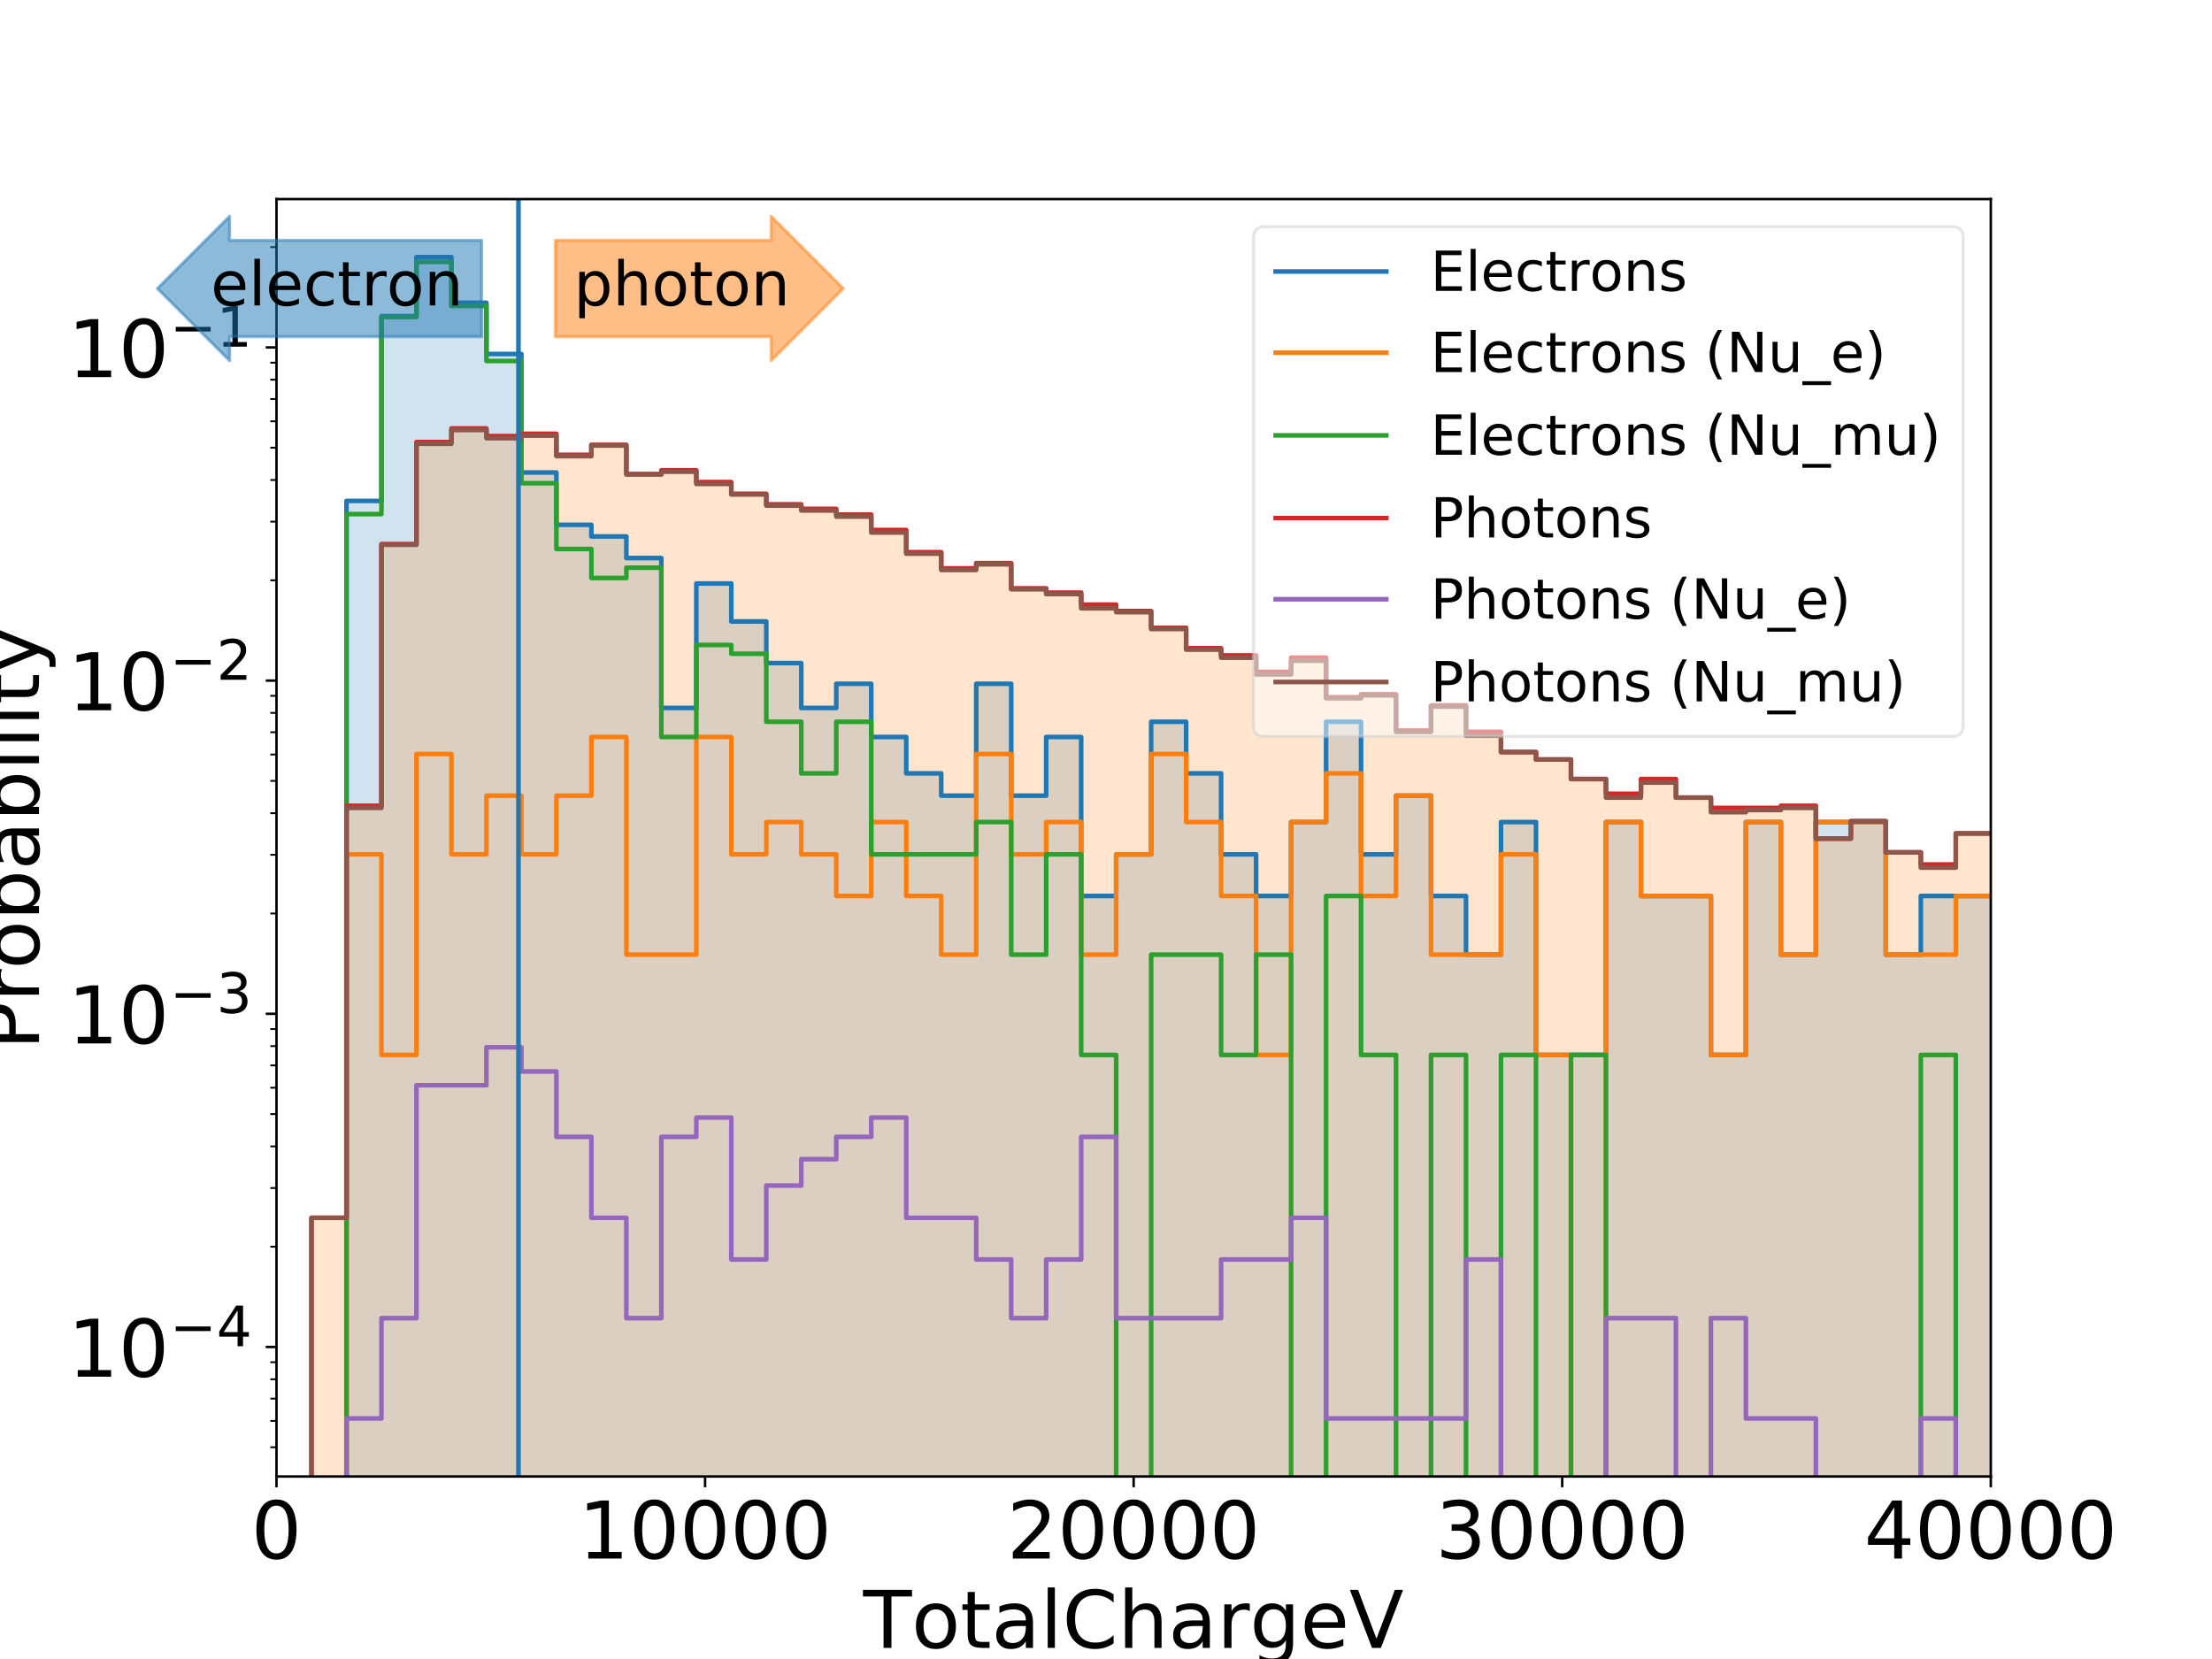 <?xml version="1.0" encoding="utf-8" standalone="no"?>
<!DOCTYPE svg PUBLIC "-//W3C//DTD SVG 1.1//EN"
  "http://www.w3.org/Graphics/SVG/1.1/DTD/svg11.dtd">
<!-- Created with matplotlib (https://matplotlib.org/) -->
<svg height="540pt" version="1.1" viewBox="0 0 720 540" width="720pt" xmlns="http://www.w3.org/2000/svg" xmlns:xlink="http://www.w3.org/1999/xlink">
 <defs>
  <style type="text/css">
*{stroke-linecap:butt;stroke-linejoin:round;}
  </style>
 </defs>
 <g id="figure_1">
  <g id="patch_1">
   <path d="M 0 540 
L 720 540 
L 720 0 
L 0 0 
z
" style="fill:#ffffff;"/>
  </g>
  <g id="axes_1">
   <g id="patch_2">
    <path d="M 90 480.6 
L 648 480.6 
L 648 64.8 
L 90 64.8 
z
" style="fill:#ffffff;"/>
   </g>
   <g id="patch_3">
    <path clip-path="url(#pea876c2867)" d="M 90 108456.218 
L 90 108456.218 
L 101.388 108456.218 
L 101.388 108456.218 
L 112.776 108456.218 
L 112.776 163.053 
L 124.163 163.053 
L 124.163 102.892 
L 135.551 102.892 
L 135.551 83.7 
L 146.939 83.7 
L 146.939 98.533 
L 158.327 98.533 
L 158.327 115.221 
L 169.714 115.221 
L 169.714 153.788 
L 181.102 153.788 
L 181.102 170.829 
L 192.49 170.829 
L 192.49 174.599 
L 203.878 174.599 
L 203.878 181.642 
L 215.265 181.642 
L 215.265 230.441 
L 226.653 230.441 
L 226.653 189.926 
L 238.041 189.926 
L 238.041 202.283 
L 249.429 202.283 
L 249.429 215.833 
L 260.816 215.833 
L 260.816 230.441 
L 272.204 230.441 
L 272.204 222.573 
L 283.592 222.573 
L 283.592 239.893 
L 294.98 239.893 
L 294.98 251.73 
L 306.367 251.73 
L 306.367 258.99 
L 317.755 258.99 
L 317.755 222.573 
L 329.143 222.573 
L 329.143 258.99 
L 340.531 258.99 
L 340.531 239.893 
L 351.918 239.893 
L 351.918 291.638 
L 363.306 291.638 
L 363.306 278.088 
L 374.694 278.088 
L 374.694 234.93 
L 386.082 234.93 
L 386.082 251.73 
L 397.469 251.73 
L 397.469 278.088 
L 408.857 278.088 
L 408.857 291.638 
L 420.245 291.638 
L 420.245 267.578 
L 431.633 267.578 
L 431.633 234.93 
L 443.02 234.93 
L 443.02 278.088 
L 454.408 278.088 
L 454.408 258.99 
L 465.796 258.99 
L 465.796 291.638 
L 477.184 291.638 
L 477.184 310.735 
L 488.571 310.735 
L 488.571 267.578 
L 499.959 267.578 
L 499.959 343.382 
L 511.347 343.382 
L 511.347 343.382 
L 522.735 343.382 
L 522.735 267.578 
L 534.122 267.578 
L 534.122 291.638 
L 545.51 291.638 
L 545.51 291.638 
L 556.898 291.638 
L 556.898 343.382 
L 568.286 343.382 
L 568.286 267.578 
L 579.673 267.578 
L 579.673 310.735 
L 591.061 310.735 
L 591.061 267.578 
L 602.449 267.578 
L 602.449 267.578 
L 613.837 267.578 
L 613.837 310.735 
L 625.224 310.735 
L 625.224 291.638 
L 636.612 291.638 
L 636.612 291.638 
L 648 291.638 
L 648 108456.218 
z
" style="fill:#1f77b4;opacity:0.2;"/>
   </g>
   <g id="patch_4">
    <path clip-path="url(#pea876c2867)" d="M 90 108456.218 
L 90 108456.218 
L 101.388 108456.218 
L 101.388 396.406 
L 112.776 396.406 
L 112.776 262.274 
L 124.163 262.274 
L 124.163 177.092 
L 135.551 177.092 
L 135.551 143.889 
L 146.939 143.889 
L 146.939 139.46 
L 158.327 139.46 
L 158.327 141.94 
L 169.714 141.94 
L 169.714 141.203 
L 181.102 141.203 
L 181.102 148.048 
L 192.49 148.048 
L 192.49 144.782 
L 203.878 144.782 
L 203.878 154.303 
L 215.265 154.303 
L 215.265 153.077 
L 226.653 153.077 
L 226.653 156.926 
L 238.041 156.926 
L 238.041 160.72 
L 249.429 160.72 
L 249.429 164.162 
L 260.816 164.162 
L 260.816 165.63 
L 272.204 165.63 
L 272.204 167.509 
L 283.592 167.509 
L 283.592 172.512 
L 294.98 172.512 
L 294.98 179.739 
L 306.367 179.739 
L 306.367 184.991 
L 317.755 184.991 
L 317.755 183.302 
L 329.143 183.302 
L 329.143 191.508 
L 340.531 191.508 
L 340.531 192.896 
L 351.918 192.896 
L 351.918 196.809 
L 363.306 196.809 
L 363.306 198.895 
L 374.694 198.895 
L 374.694 204.354 
L 386.082 204.354 
L 386.082 210.987 
L 397.469 210.987 
L 397.469 213.342 
L 408.857 213.342 
L 408.857 218.709 
L 420.245 218.709 
L 420.245 214.072 
L 431.633 214.072 
L 431.633 226.972 
L 443.02 226.972 
L 443.02 226.014 
L 454.408 226.014 
L 454.408 237.806 
L 465.796 237.806 
L 465.796 229.627 
L 477.184 229.627 
L 477.184 238.214 
L 488.571 238.214 
L 488.571 244.797 
L 499.959 244.797 
L 499.959 247.213 
L 511.347 247.213 
L 511.347 253.573 
L 522.735 253.573 
L 522.735 258.347 
L 534.122 258.347 
L 534.122 253.573 
L 545.51 253.573 
L 545.51 259.62 
L 556.898 259.62 
L 556.898 262.961 
L 568.286 262.961 
L 568.286 262.961 
L 579.673 262.961 
L 579.673 262.274 
L 591.061 262.274 
L 591.061 272.955 
L 602.449 272.955 
L 602.449 267.312 
L 613.837 267.312 
L 613.837 277.444 
L 625.224 277.444 
L 625.224 281.371 
L 636.612 281.371 
L 636.612 271.273 
L 648 271.273 
L 648 108456.218 
z
" style="fill:#ff7f0e;opacity:0.2;"/>
   </g>
   <g id="matplotlib.axis_1">
    <g id="xtick_1">
     <g id="line2d_1">
      <defs>
       <path d="M 0 0 
L 0 3.5 
" id="m81347dfcc1" style="stroke:#000000;stroke-width:0.8;"/>
      </defs>
      <g>
       <use style="stroke:#000000;stroke-width:0.8;" x="90" xlink:href="#m81347dfcc1" y="480.6"/>
      </g>
     </g>
     <g id="text_1">
      <!-- 0 -->
      <defs>
       <path d="M 31.781 66.406 
Q 24.172 66.406 20.328 58.906 
Q 16.5 51.422 16.5 36.375 
Q 16.5 21.391 20.328 13.891 
Q 24.172 6.391 31.781 6.391 
Q 39.453 6.391 43.281 13.891 
Q 47.125 21.391 47.125 36.375 
Q 47.125 51.422 43.281 58.906 
Q 39.453 66.406 31.781 66.406 
z
M 31.781 74.219 
Q 44.047 74.219 50.516 64.516 
Q 56.984 54.828 56.984 36.375 
Q 56.984 17.969 50.516 8.266 
Q 44.047 -1.422 31.781 -1.422 
Q 19.531 -1.422 13.062 8.266 
Q 6.594 17.969 6.594 36.375 
Q 6.594 54.828 13.062 64.516 
Q 19.531 74.219 31.781 74.219 
z
" id="DejaVuSans-48"/>
      </defs>
      <g transform="translate(81.754 507.295)scale(0.259 -0.259)">
       <use xlink:href="#DejaVuSans-48"/>
      </g>
     </g>
    </g>
    <g id="xtick_2">
     <g id="line2d_2">
      <g>
       <use style="stroke:#000000;stroke-width:0.8;" x="229.5" xlink:href="#m81347dfcc1" y="480.6"/>
      </g>
     </g>
     <g id="text_2">
      <!-- 10000 -->
      <defs>
       <path d="M 12.406 8.297 
L 28.516 8.297 
L 28.516 63.922 
L 10.984 60.406 
L 10.984 69.391 
L 28.422 72.906 
L 38.281 72.906 
L 38.281 8.297 
L 54.391 8.297 
L 54.391 0 
L 12.406 0 
z
" id="DejaVuSans-49"/>
      </defs>
      <g transform="translate(188.271 507.295)scale(0.259 -0.259)">
       <use xlink:href="#DejaVuSans-49"/>
       <use x="63.623" xlink:href="#DejaVuSans-48"/>
       <use x="127.246" xlink:href="#DejaVuSans-48"/>
       <use x="190.869" xlink:href="#DejaVuSans-48"/>
       <use x="254.492" xlink:href="#DejaVuSans-48"/>
      </g>
     </g>
    </g>
    <g id="xtick_3">
     <g id="line2d_3">
      <g>
       <use style="stroke:#000000;stroke-width:0.8;" x="369" xlink:href="#m81347dfcc1" y="480.6"/>
      </g>
     </g>
     <g id="text_3">
      <!-- 20000 -->
      <defs>
       <path d="M 19.188 8.297 
L 53.609 8.297 
L 53.609 0 
L 7.328 0 
L 7.328 8.297 
Q 12.938 14.109 22.625 23.891 
Q 32.328 33.688 34.812 36.531 
Q 39.547 41.844 41.422 45.531 
Q 43.312 49.219 43.312 52.781 
Q 43.312 58.594 39.234 62.25 
Q 35.156 65.922 28.609 65.922 
Q 23.969 65.922 18.812 64.312 
Q 13.672 62.703 7.812 59.422 
L 7.812 69.391 
Q 13.766 71.781 18.938 73 
Q 24.125 74.219 28.422 74.219 
Q 39.75 74.219 46.484 68.547 
Q 53.219 62.891 53.219 53.422 
Q 53.219 48.922 51.531 44.891 
Q 49.859 40.875 45.406 35.406 
Q 44.188 33.984 37.641 27.219 
Q 31.109 20.453 19.188 8.297 
z
" id="DejaVuSans-50"/>
      </defs>
      <g transform="translate(327.771 507.295)scale(0.259 -0.259)">
       <use xlink:href="#DejaVuSans-50"/>
       <use x="63.623" xlink:href="#DejaVuSans-48"/>
       <use x="127.246" xlink:href="#DejaVuSans-48"/>
       <use x="190.869" xlink:href="#DejaVuSans-48"/>
       <use x="254.492" xlink:href="#DejaVuSans-48"/>
      </g>
     </g>
    </g>
    <g id="xtick_4">
     <g id="line2d_4">
      <g>
       <use style="stroke:#000000;stroke-width:0.8;" x="508.5" xlink:href="#m81347dfcc1" y="480.6"/>
      </g>
     </g>
     <g id="text_4">
      <!-- 30000 -->
      <defs>
       <path d="M 40.578 39.312 
Q 47.656 37.797 51.625 33 
Q 55.609 28.219 55.609 21.188 
Q 55.609 10.406 48.188 4.484 
Q 40.766 -1.422 27.094 -1.422 
Q 22.516 -1.422 17.656 -0.516 
Q 12.797 0.391 7.625 2.203 
L 7.625 11.719 
Q 11.719 9.328 16.594 8.109 
Q 21.484 6.891 26.812 6.891 
Q 36.078 6.891 40.938 10.547 
Q 45.797 14.203 45.797 21.188 
Q 45.797 27.641 41.281 31.266 
Q 36.766 34.906 28.719 34.906 
L 20.219 34.906 
L 20.219 43.016 
L 29.109 43.016 
Q 36.375 43.016 40.234 45.922 
Q 44.094 48.828 44.094 54.297 
Q 44.094 59.906 40.109 62.906 
Q 36.141 65.922 28.719 65.922 
Q 24.656 65.922 20.016 65.031 
Q 15.375 64.156 9.812 62.312 
L 9.812 71.094 
Q 15.438 72.656 20.344 73.438 
Q 25.25 74.219 29.594 74.219 
Q 40.828 74.219 47.359 69.109 
Q 53.906 64.016 53.906 55.328 
Q 53.906 49.266 50.438 45.094 
Q 46.969 40.922 40.578 39.312 
z
" id="DejaVuSans-51"/>
      </defs>
      <g transform="translate(467.271 507.295)scale(0.259 -0.259)">
       <use xlink:href="#DejaVuSans-51"/>
       <use x="63.623" xlink:href="#DejaVuSans-48"/>
       <use x="127.246" xlink:href="#DejaVuSans-48"/>
       <use x="190.869" xlink:href="#DejaVuSans-48"/>
       <use x="254.492" xlink:href="#DejaVuSans-48"/>
      </g>
     </g>
    </g>
    <g id="xtick_5">
     <g id="line2d_5">
      <g>
       <use style="stroke:#000000;stroke-width:0.8;" x="648" xlink:href="#m81347dfcc1" y="480.6"/>
      </g>
     </g>
     <g id="text_5">
      <!-- 40000 -->
      <defs>
       <path d="M 37.797 64.312 
L 12.891 25.391 
L 37.797 25.391 
z
M 35.203 72.906 
L 47.609 72.906 
L 47.609 25.391 
L 58.016 25.391 
L 58.016 17.188 
L 47.609 17.188 
L 47.609 0 
L 37.797 0 
L 37.797 17.188 
L 4.891 17.188 
L 4.891 26.703 
z
" id="DejaVuSans-52"/>
      </defs>
      <g transform="translate(606.771 507.295)scale(0.259 -0.259)">
       <use xlink:href="#DejaVuSans-52"/>
       <use x="63.623" xlink:href="#DejaVuSans-48"/>
       <use x="127.246" xlink:href="#DejaVuSans-48"/>
       <use x="190.869" xlink:href="#DejaVuSans-48"/>
       <use x="254.492" xlink:href="#DejaVuSans-48"/>
      </g>
     </g>
    </g>
    <g id="text_6">
     <!-- TotalChargeV -->
     <defs>
      <path d="M -0.297 72.906 
L 61.375 72.906 
L 61.375 64.594 
L 35.5 64.594 
L 35.5 0 
L 25.594 0 
L 25.594 64.594 
L -0.297 64.594 
z
" id="DejaVuSans-84"/>
      <path d="M 30.609 48.391 
Q 23.391 48.391 19.188 42.75 
Q 14.984 37.109 14.984 27.297 
Q 14.984 17.484 19.156 11.844 
Q 23.344 6.203 30.609 6.203 
Q 37.797 6.203 41.984 11.859 
Q 46.188 17.531 46.188 27.297 
Q 46.188 37.016 41.984 42.703 
Q 37.797 48.391 30.609 48.391 
z
M 30.609 56 
Q 42.328 56 49.016 48.375 
Q 55.719 40.766 55.719 27.297 
Q 55.719 13.875 49.016 6.219 
Q 42.328 -1.422 30.609 -1.422 
Q 18.844 -1.422 12.172 6.219 
Q 5.516 13.875 5.516 27.297 
Q 5.516 40.766 12.172 48.375 
Q 18.844 56 30.609 56 
z
" id="DejaVuSans-111"/>
      <path d="M 18.312 70.219 
L 18.312 54.688 
L 36.812 54.688 
L 36.812 47.703 
L 18.312 47.703 
L 18.312 18.016 
Q 18.312 11.328 20.141 9.422 
Q 21.969 7.516 27.594 7.516 
L 36.812 7.516 
L 36.812 0 
L 27.594 0 
Q 17.188 0 13.234 3.875 
Q 9.281 7.766 9.281 18.016 
L 9.281 47.703 
L 2.688 47.703 
L 2.688 54.688 
L 9.281 54.688 
L 9.281 70.219 
z
" id="DejaVuSans-116"/>
      <path d="M 34.281 27.484 
Q 23.391 27.484 19.188 25 
Q 14.984 22.516 14.984 16.5 
Q 14.984 11.719 18.141 8.906 
Q 21.297 6.109 26.703 6.109 
Q 34.188 6.109 38.703 11.406 
Q 43.219 16.703 43.219 25.484 
L 43.219 27.484 
z
M 52.203 31.203 
L 52.203 0 
L 43.219 0 
L 43.219 8.297 
Q 40.141 3.328 35.547 0.953 
Q 30.953 -1.422 24.312 -1.422 
Q 15.922 -1.422 10.953 3.297 
Q 6 8.016 6 15.922 
Q 6 25.141 12.172 29.828 
Q 18.359 34.516 30.609 34.516 
L 43.219 34.516 
L 43.219 35.406 
Q 43.219 41.609 39.141 45 
Q 35.062 48.391 27.688 48.391 
Q 23 48.391 18.547 47.266 
Q 14.109 46.141 10.016 43.891 
L 10.016 52.203 
Q 14.938 54.109 19.578 55.047 
Q 24.219 56 28.609 56 
Q 40.484 56 46.344 49.844 
Q 52.203 43.703 52.203 31.203 
z
" id="DejaVuSans-97"/>
      <path d="M 9.422 75.984 
L 18.406 75.984 
L 18.406 0 
L 9.422 0 
z
" id="DejaVuSans-108"/>
      <path d="M 64.406 67.281 
L 64.406 56.891 
Q 59.422 61.531 53.781 63.812 
Q 48.141 66.109 41.797 66.109 
Q 29.297 66.109 22.656 58.469 
Q 16.016 50.828 16.016 36.375 
Q 16.016 21.969 22.656 14.328 
Q 29.297 6.688 41.797 6.688 
Q 48.141 6.688 53.781 8.984 
Q 59.422 11.281 64.406 15.922 
L 64.406 5.609 
Q 59.234 2.094 53.438 0.328 
Q 47.656 -1.422 41.219 -1.422 
Q 24.656 -1.422 15.125 8.703 
Q 5.609 18.844 5.609 36.375 
Q 5.609 53.953 15.125 64.078 
Q 24.656 74.219 41.219 74.219 
Q 47.75 74.219 53.531 72.484 
Q 59.328 70.75 64.406 67.281 
z
" id="DejaVuSans-67"/>
      <path d="M 54.891 33.016 
L 54.891 0 
L 45.906 0 
L 45.906 32.719 
Q 45.906 40.484 42.875 44.328 
Q 39.844 48.188 33.797 48.188 
Q 26.516 48.188 22.312 43.547 
Q 18.109 38.922 18.109 30.906 
L 18.109 0 
L 9.078 0 
L 9.078 75.984 
L 18.109 75.984 
L 18.109 46.188 
Q 21.344 51.125 25.703 53.562 
Q 30.078 56 35.797 56 
Q 45.219 56 50.047 50.172 
Q 54.891 44.344 54.891 33.016 
z
" id="DejaVuSans-104"/>
      <path d="M 41.109 46.297 
Q 39.594 47.172 37.812 47.578 
Q 36.031 48 33.891 48 
Q 26.266 48 22.188 43.047 
Q 18.109 38.094 18.109 28.812 
L 18.109 0 
L 9.078 0 
L 9.078 54.688 
L 18.109 54.688 
L 18.109 46.188 
Q 20.953 51.172 25.484 53.578 
Q 30.031 56 36.531 56 
Q 37.453 56 38.578 55.875 
Q 39.703 55.766 41.062 55.516 
z
" id="DejaVuSans-114"/>
      <path d="M 45.406 27.984 
Q 45.406 37.75 41.375 43.109 
Q 37.359 48.484 30.078 48.484 
Q 22.859 48.484 18.828 43.109 
Q 14.797 37.75 14.797 27.984 
Q 14.797 18.266 18.828 12.891 
Q 22.859 7.516 30.078 7.516 
Q 37.359 7.516 41.375 12.891 
Q 45.406 18.266 45.406 27.984 
z
M 54.391 6.781 
Q 54.391 -7.172 48.188 -13.984 
Q 42 -20.797 29.203 -20.797 
Q 24.469 -20.797 20.266 -20.094 
Q 16.062 -19.391 12.109 -17.922 
L 12.109 -9.188 
Q 16.062 -11.328 19.922 -12.344 
Q 23.781 -13.375 27.781 -13.375 
Q 36.625 -13.375 41.016 -8.766 
Q 45.406 -4.156 45.406 5.172 
L 45.406 9.625 
Q 42.625 4.781 38.281 2.391 
Q 33.938 0 27.875 0 
Q 17.828 0 11.672 7.656 
Q 5.516 15.328 5.516 27.984 
Q 5.516 40.672 11.672 48.328 
Q 17.828 56 27.875 56 
Q 33.938 56 38.281 53.609 
Q 42.625 51.219 45.406 46.391 
L 45.406 54.688 
L 54.391 54.688 
z
" id="DejaVuSans-103"/>
      <path d="M 56.203 29.594 
L 56.203 25.203 
L 14.891 25.203 
Q 15.484 15.922 20.484 11.062 
Q 25.484 6.203 34.422 6.203 
Q 39.594 6.203 44.453 7.469 
Q 49.312 8.734 54.109 11.281 
L 54.109 2.781 
Q 49.266 0.734 44.188 -0.344 
Q 39.109 -1.422 33.891 -1.422 
Q 20.797 -1.422 13.156 6.188 
Q 5.516 13.812 5.516 26.812 
Q 5.516 40.234 12.766 48.109 
Q 20.016 56 32.328 56 
Q 43.359 56 49.781 48.891 
Q 56.203 41.797 56.203 29.594 
z
M 47.219 32.234 
Q 47.125 39.594 43.094 43.984 
Q 39.062 48.391 32.422 48.391 
Q 24.906 48.391 20.391 44.141 
Q 15.875 39.891 15.188 32.172 
z
" id="DejaVuSans-101"/>
      <path d="M 28.609 0 
L 0.781 72.906 
L 11.078 72.906 
L 34.188 11.531 
L 57.328 72.906 
L 67.578 72.906 
L 39.797 0 
z
" id="DejaVuSans-86"/>
     </defs>
     <g transform="translate(280.967 536.381)scale(0.259 -0.259)">
      <use xlink:href="#DejaVuSans-84"/>
      <use x="60.818" xlink:href="#DejaVuSans-111"/>
      <use x="122" xlink:href="#DejaVuSans-116"/>
      <use x="161.209" xlink:href="#DejaVuSans-97"/>
      <use x="222.488" xlink:href="#DejaVuSans-108"/>
      <use x="250.271" xlink:href="#DejaVuSans-67"/>
      <use x="320.096" xlink:href="#DejaVuSans-104"/>
      <use x="383.475" xlink:href="#DejaVuSans-97"/>
      <use x="444.754" xlink:href="#DejaVuSans-114"/>
      <use x="485.852" xlink:href="#DejaVuSans-103"/>
      <use x="549.328" xlink:href="#DejaVuSans-101"/>
      <use x="610.852" xlink:href="#DejaVuSans-86"/>
     </g>
    </g>
   </g>
   <g id="matplotlib.axis_2">
    <g id="ytick_1">
     <g id="line2d_6">
      <defs>
       <path d="M 0 0 
L -3.5 0 
" id="mfdccd1580d" style="stroke:#000000;stroke-width:0.8;"/>
      </defs>
      <g>
       <use style="stroke:#000000;stroke-width:0.8;" x="90" xlink:href="#mfdccd1580d" y="438.437"/>
      </g>
     </g>
     <g id="text_7">
      <!-- $\mathdefault{10^{-4}}$ -->
      <defs>
       <path d="M 10.594 35.5 
L 73.188 35.5 
L 73.188 27.203 
L 10.594 27.203 
z
" id="DejaVuSans-8722"/>
      </defs>
      <g transform="translate(22.088 448.285)scale(0.259 -0.259)">
       <use transform="translate(0 0.684)" xlink:href="#DejaVuSans-49"/>
       <use transform="translate(63.623 0.684)" xlink:href="#DejaVuSans-48"/>
       <use transform="translate(128.203 38.966)scale(0.7)" xlink:href="#DejaVuSans-8722"/>
       <use transform="translate(186.855 38.966)scale(0.7)" xlink:href="#DejaVuSans-52"/>
      </g>
     </g>
    </g>
    <g id="ytick_2">
     <g id="line2d_7">
      <g>
       <use style="stroke:#000000;stroke-width:0.8;" x="90" xlink:href="#mfdccd1580d" y="329.986"/>
      </g>
     </g>
     <g id="text_8">
      <!-- $\mathdefault{10^{-3}}$ -->
      <g transform="translate(22.088 339.833)scale(0.259 -0.259)">
       <use transform="translate(0 0.766)" xlink:href="#DejaVuSans-49"/>
       <use transform="translate(63.623 0.766)" xlink:href="#DejaVuSans-48"/>
       <use transform="translate(128.203 39.047)scale(0.7)" xlink:href="#DejaVuSans-8722"/>
       <use transform="translate(186.855 39.047)scale(0.7)" xlink:href="#DejaVuSans-51"/>
      </g>
     </g>
    </g>
    <g id="ytick_3">
     <g id="line2d_8">
      <g>
       <use style="stroke:#000000;stroke-width:0.8;" x="90" xlink:href="#mfdccd1580d" y="221.534"/>
      </g>
     </g>
     <g id="text_9">
      <!-- $\mathdefault{10^{-2}}$ -->
      <g transform="translate(22.088 231.382)scale(0.259 -0.259)">
       <use transform="translate(0 0.766)" xlink:href="#DejaVuSans-49"/>
       <use transform="translate(63.623 0.766)" xlink:href="#DejaVuSans-48"/>
       <use transform="translate(128.203 39.047)scale(0.7)" xlink:href="#DejaVuSans-8722"/>
       <use transform="translate(186.855 39.047)scale(0.7)" xlink:href="#DejaVuSans-50"/>
      </g>
     </g>
    </g>
    <g id="ytick_4">
     <g id="line2d_9">
      <g>
       <use style="stroke:#000000;stroke-width:0.8;" x="90" xlink:href="#mfdccd1580d" y="113.082"/>
      </g>
     </g>
     <g id="text_10">
      <!-- $\mathdefault{10^{-1}}$ -->
      <g transform="translate(22.088 122.93)scale(0.259 -0.259)">
       <use transform="translate(0 0.684)" xlink:href="#DejaVuSans-49"/>
       <use transform="translate(63.623 0.684)" xlink:href="#DejaVuSans-48"/>
       <use transform="translate(128.203 38.966)scale(0.7)" xlink:href="#DejaVuSans-8722"/>
       <use transform="translate(186.855 38.966)scale(0.7)" xlink:href="#DejaVuSans-49"/>
      </g>
     </g>
    </g>
    <g id="ytick_5">
     <g id="line2d_10">
      <defs>
       <path d="M 0 0 
L -2 0 
" id="m1bc0b4cc73" style="stroke:#000000;stroke-width:0.6;"/>
      </defs>
      <g>
       <use style="stroke:#000000;stroke-width:0.6;" x="90" xlink:href="#m1bc0b4cc73" y="471.084"/>
      </g>
     </g>
    </g>
    <g id="ytick_6">
     <g id="line2d_11">
      <g>
       <use style="stroke:#000000;stroke-width:0.6;" x="90" xlink:href="#m1bc0b4cc73" y="462.497"/>
      </g>
     </g>
    </g>
    <g id="ytick_7">
     <g id="line2d_12">
      <g>
       <use style="stroke:#000000;stroke-width:0.6;" x="90" xlink:href="#m1bc0b4cc73" y="455.237"/>
      </g>
     </g>
    </g>
    <g id="ytick_8">
     <g id="line2d_13">
      <g>
       <use style="stroke:#000000;stroke-width:0.6;" x="90" xlink:href="#m1bc0b4cc73" y="448.947"/>
      </g>
     </g>
    </g>
    <g id="ytick_9">
     <g id="line2d_14">
      <g>
       <use style="stroke:#000000;stroke-width:0.6;" x="90" xlink:href="#m1bc0b4cc73" y="443.4"/>
      </g>
     </g>
    </g>
    <g id="ytick_10">
     <g id="line2d_15">
      <g>
       <use style="stroke:#000000;stroke-width:0.6;" x="90" xlink:href="#m1bc0b4cc73" y="405.79"/>
      </g>
     </g>
    </g>
    <g id="ytick_11">
     <g id="line2d_16">
      <g>
       <use style="stroke:#000000;stroke-width:0.6;" x="90" xlink:href="#m1bc0b4cc73" y="386.693"/>
      </g>
     </g>
    </g>
    <g id="ytick_12">
     <g id="line2d_17">
      <g>
       <use style="stroke:#000000;stroke-width:0.6;" x="90" xlink:href="#m1bc0b4cc73" y="373.143"/>
      </g>
     </g>
    </g>
    <g id="ytick_13">
     <g id="line2d_18">
      <g>
       <use style="stroke:#000000;stroke-width:0.6;" x="90" xlink:href="#m1bc0b4cc73" y="362.633"/>
      </g>
     </g>
    </g>
    <g id="ytick_14">
     <g id="line2d_19">
      <g>
       <use style="stroke:#000000;stroke-width:0.6;" x="90" xlink:href="#m1bc0b4cc73" y="354.045"/>
      </g>
     </g>
    </g>
    <g id="ytick_15">
     <g id="line2d_20">
      <g>
       <use style="stroke:#000000;stroke-width:0.6;" x="90" xlink:href="#m1bc0b4cc73" y="346.785"/>
      </g>
     </g>
    </g>
    <g id="ytick_16">
     <g id="line2d_21">
      <g>
       <use style="stroke:#000000;stroke-width:0.6;" x="90" xlink:href="#m1bc0b4cc73" y="340.496"/>
      </g>
     </g>
    </g>
    <g id="ytick_17">
     <g id="line2d_22">
      <g>
       <use style="stroke:#000000;stroke-width:0.6;" x="90" xlink:href="#m1bc0b4cc73" y="334.948"/>
      </g>
     </g>
    </g>
    <g id="ytick_18">
     <g id="line2d_23">
      <g>
       <use style="stroke:#000000;stroke-width:0.6;" x="90" xlink:href="#m1bc0b4cc73" y="297.338"/>
      </g>
     </g>
    </g>
    <g id="ytick_19">
     <g id="line2d_24">
      <g>
       <use style="stroke:#000000;stroke-width:0.6;" x="90" xlink:href="#m1bc0b4cc73" y="278.241"/>
      </g>
     </g>
    </g>
    <g id="ytick_20">
     <g id="line2d_25">
      <g>
       <use style="stroke:#000000;stroke-width:0.6;" x="90" xlink:href="#m1bc0b4cc73" y="264.691"/>
      </g>
     </g>
    </g>
    <g id="ytick_21">
     <g id="line2d_26">
      <g>
       <use style="stroke:#000000;stroke-width:0.6;" x="90" xlink:href="#m1bc0b4cc73" y="254.181"/>
      </g>
     </g>
    </g>
    <g id="ytick_22">
     <g id="line2d_27">
      <g>
       <use style="stroke:#000000;stroke-width:0.6;" x="90" xlink:href="#m1bc0b4cc73" y="245.594"/>
      </g>
     </g>
    </g>
    <g id="ytick_23">
     <g id="line2d_28">
      <g>
       <use style="stroke:#000000;stroke-width:0.6;" x="90" xlink:href="#m1bc0b4cc73" y="238.333"/>
      </g>
     </g>
    </g>
    <g id="ytick_24">
     <g id="line2d_29">
      <g>
       <use style="stroke:#000000;stroke-width:0.6;" x="90" xlink:href="#m1bc0b4cc73" y="232.044"/>
      </g>
     </g>
    </g>
    <g id="ytick_25">
     <g id="line2d_30">
      <g>
       <use style="stroke:#000000;stroke-width:0.6;" x="90" xlink:href="#m1bc0b4cc73" y="226.496"/>
      </g>
     </g>
    </g>
    <g id="ytick_26">
     <g id="line2d_31">
      <g>
       <use style="stroke:#000000;stroke-width:0.6;" x="90" xlink:href="#m1bc0b4cc73" y="188.887"/>
      </g>
     </g>
    </g>
    <g id="ytick_27">
     <g id="line2d_32">
      <g>
       <use style="stroke:#000000;stroke-width:0.6;" x="90" xlink:href="#m1bc0b4cc73" y="169.789"/>
      </g>
     </g>
    </g>
    <g id="ytick_28">
     <g id="line2d_33">
      <g>
       <use style="stroke:#000000;stroke-width:0.6;" x="90" xlink:href="#m1bc0b4cc73" y="156.24"/>
      </g>
     </g>
    </g>
    <g id="ytick_29">
     <g id="line2d_34">
      <g>
       <use style="stroke:#000000;stroke-width:0.6;" x="90" xlink:href="#m1bc0b4cc73" y="145.73"/>
      </g>
     </g>
    </g>
    <g id="ytick_30">
     <g id="line2d_35">
      <g>
       <use style="stroke:#000000;stroke-width:0.6;" x="90" xlink:href="#m1bc0b4cc73" y="137.142"/>
      </g>
     </g>
    </g>
    <g id="ytick_31">
     <g id="line2d_36">
      <g>
       <use style="stroke:#000000;stroke-width:0.6;" x="90" xlink:href="#m1bc0b4cc73" y="129.882"/>
      </g>
     </g>
    </g>
    <g id="ytick_32">
     <g id="line2d_37">
      <g>
       <use style="stroke:#000000;stroke-width:0.6;" x="90" xlink:href="#m1bc0b4cc73" y="123.592"/>
      </g>
     </g>
    </g>
    <g id="ytick_33">
     <g id="line2d_38">
      <g>
       <use style="stroke:#000000;stroke-width:0.6;" x="90" xlink:href="#m1bc0b4cc73" y="118.045"/>
      </g>
     </g>
    </g>
    <g id="ytick_34">
     <g id="line2d_39">
      <g>
       <use style="stroke:#000000;stroke-width:0.6;" x="90" xlink:href="#m1bc0b4cc73" y="80.435"/>
      </g>
     </g>
    </g>
    <g id="text_11">
     <!-- Probability -->
     <defs>
      <path d="M 19.672 64.797 
L 19.672 37.406 
L 32.078 37.406 
Q 38.969 37.406 42.719 40.969 
Q 46.484 44.531 46.484 51.125 
Q 46.484 57.672 42.719 61.234 
Q 38.969 64.797 32.078 64.797 
z
M 9.812 72.906 
L 32.078 72.906 
Q 44.344 72.906 50.609 67.359 
Q 56.891 61.812 56.891 51.125 
Q 56.891 40.328 50.609 34.812 
Q 44.344 29.297 32.078 29.297 
L 19.672 29.297 
L 19.672 0 
L 9.812 0 
z
" id="DejaVuSans-80"/>
      <path d="M 48.688 27.297 
Q 48.688 37.203 44.609 42.844 
Q 40.531 48.484 33.406 48.484 
Q 26.266 48.484 22.188 42.844 
Q 18.109 37.203 18.109 27.297 
Q 18.109 17.391 22.188 11.75 
Q 26.266 6.109 33.406 6.109 
Q 40.531 6.109 44.609 11.75 
Q 48.688 17.391 48.688 27.297 
z
M 18.109 46.391 
Q 20.953 51.266 25.266 53.625 
Q 29.594 56 35.594 56 
Q 45.562 56 51.781 48.094 
Q 58.016 40.188 58.016 27.297 
Q 58.016 14.406 51.781 6.484 
Q 45.562 -1.422 35.594 -1.422 
Q 29.594 -1.422 25.266 0.953 
Q 20.953 3.328 18.109 8.203 
L 18.109 0 
L 9.078 0 
L 9.078 75.984 
L 18.109 75.984 
z
" id="DejaVuSans-98"/>
      <path d="M 9.422 54.688 
L 18.406 54.688 
L 18.406 0 
L 9.422 0 
z
M 9.422 75.984 
L 18.406 75.984 
L 18.406 64.594 
L 9.422 64.594 
z
" id="DejaVuSans-105"/>
      <path d="M 32.172 -5.078 
Q 28.375 -14.844 24.75 -17.812 
Q 21.141 -20.797 15.094 -20.797 
L 7.906 -20.797 
L 7.906 -13.281 
L 13.188 -13.281 
Q 16.891 -13.281 18.938 -11.516 
Q 21 -9.766 23.484 -3.219 
L 25.094 0.875 
L 2.984 54.688 
L 12.5 54.688 
L 29.594 11.922 
L 46.688 54.688 
L 56.203 54.688 
z
" id="DejaVuSans-121"/>
     </defs>
     <g transform="translate(12.697 341.716)rotate(-90)scale(0.259 -0.259)">
      <use xlink:href="#DejaVuSans-80"/>
      <use x="60.287" xlink:href="#DejaVuSans-114"/>
      <use x="101.369" xlink:href="#DejaVuSans-111"/>
      <use x="162.551" xlink:href="#DejaVuSans-98"/>
      <use x="226.027" xlink:href="#DejaVuSans-97"/>
      <use x="287.307" xlink:href="#DejaVuSans-98"/>
      <use x="350.783" xlink:href="#DejaVuSans-105"/>
      <use x="378.566" xlink:href="#DejaVuSans-108"/>
      <use x="406.35" xlink:href="#DejaVuSans-105"/>
      <use x="434.133" xlink:href="#DejaVuSans-116"/>
      <use x="473.342" xlink:href="#DejaVuSans-121"/>
     </g>
    </g>
   </g>
   <g id="line2d_40">
    <path clip-path="url(#pea876c2867)" d="M 112.776 541 
L 112.776 163.053 
L 124.163 163.053 
L 124.163 102.892 
L 135.551 102.892 
L 135.551 83.7 
L 146.939 83.7 
L 146.939 98.533 
L 158.327 98.533 
L 158.327 115.221 
L 169.714 115.221 
L 169.714 153.788 
L 181.102 153.788 
L 181.102 170.829 
L 192.49 170.829 
L 192.49 174.599 
L 203.878 174.599 
L 203.878 181.642 
L 215.265 181.642 
L 215.265 230.441 
L 226.653 230.441 
L 226.653 189.926 
L 238.041 189.926 
L 238.041 202.283 
L 249.429 202.283 
L 249.429 215.833 
L 260.816 215.833 
L 260.816 230.441 
L 272.204 230.441 
L 272.204 222.573 
L 283.592 222.573 
L 283.592 239.893 
L 294.98 239.893 
L 294.98 251.73 
L 306.367 251.73 
L 306.367 258.99 
L 317.755 258.99 
L 317.755 222.573 
L 329.143 222.573 
L 329.143 258.99 
L 340.531 258.99 
L 340.531 239.893 
L 351.918 239.893 
L 351.918 291.638 
L 363.306 291.638 
L 363.306 278.088 
L 374.694 278.088 
L 374.694 234.93 
L 386.082 234.93 
L 386.082 251.73 
L 397.469 251.73 
L 397.469 278.088 
L 408.857 278.088 
L 408.857 291.638 
L 420.245 291.638 
L 420.245 267.578 
L 431.633 267.578 
L 431.633 234.93 
L 443.02 234.93 
L 443.02 278.088 
L 454.408 278.088 
L 454.408 258.99 
L 465.796 258.99 
L 465.796 291.638 
L 477.184 291.638 
L 477.184 310.735 
L 488.571 310.735 
L 488.571 267.578 
L 499.959 267.578 
L 499.959 343.382 
L 511.347 343.382 
L 511.347 343.382 
L 522.735 343.382 
L 522.735 267.578 
L 534.122 267.578 
L 534.122 291.638 
L 545.51 291.638 
L 545.51 291.638 
L 556.898 291.638 
L 556.898 343.382 
L 568.286 343.382 
L 568.286 267.578 
L 579.673 267.578 
L 579.673 310.735 
L 591.061 310.735 
L 591.061 267.578 
L 602.449 267.578 
L 602.449 267.578 
L 613.837 267.578 
L 613.837 310.735 
L 625.224 310.735 
L 625.224 291.638 
L 636.612 291.638 
L 636.612 291.638 
L 648 291.638 
" style="fill:none;stroke:#1f77b4;stroke-linecap:square;stroke-width:1.5;"/>
   </g>
   <g id="line2d_41">
    <path clip-path="url(#pea876c2867)" d="M 112.776 541 
L 112.776 278.088 
L 124.163 278.088 
L 124.163 343.382 
L 135.551 343.382 
L 135.551 245.441 
L 146.939 245.441 
L 146.939 278.088 
L 158.327 278.088 
L 158.327 258.99 
L 169.714 258.99 
L 169.714 278.088 
L 181.102 278.088 
L 181.102 258.99 
L 192.49 258.99 
L 192.49 239.893 
L 203.878 239.893 
L 203.878 310.735 
L 215.265 310.735 
L 215.265 310.735 
L 226.653 310.735 
L 226.653 239.893 
L 238.041 239.893 
L 238.041 278.088 
L 249.429 278.088 
L 249.429 267.578 
L 260.816 267.578 
L 260.816 278.088 
L 272.204 278.088 
L 272.204 291.638 
L 283.592 291.638 
L 283.592 267.578 
L 294.98 267.578 
L 294.98 291.638 
L 306.367 291.638 
L 306.367 310.735 
L 317.755 310.735 
L 317.755 245.441 
L 329.143 245.441 
L 329.143 278.088 
L 340.531 278.088 
L 340.531 267.578 
L 351.918 267.578 
L 351.918 310.735 
L 363.306 310.735 
L 363.306 278.088 
L 374.694 278.088 
L 374.694 245.441 
L 386.082 245.441 
L 386.082 267.578 
L 397.469 267.578 
L 397.469 291.638 
L 408.857 291.638 
L 408.857 343.382 
L 420.245 343.382 
L 420.245 267.578 
L 431.633 267.578 
L 431.633 251.73 
L 443.02 251.73 
L 443.02 291.638 
L 454.408 291.638 
L 454.408 258.99 
L 465.796 258.99 
L 465.796 310.735 
L 477.184 310.735 
L 477.184 310.735 
L 488.571 310.735 
L 488.571 278.088 
L 499.959 278.088 
L 499.959 343.382 
L 511.347 343.382 
L 511.347 541 
M 522.735 541 
L 522.735 267.578 
L 534.122 267.578 
L 534.122 291.638 
L 545.51 291.638 
L 545.51 291.638 
L 556.898 291.638 
L 556.898 343.382 
L 568.286 343.382 
L 568.286 267.578 
L 579.673 267.578 
L 579.673 310.735 
L 591.061 310.735 
L 591.061 267.578 
L 602.449 267.578 
L 602.449 267.578 
L 613.837 267.578 
L 613.837 310.735 
L 625.224 310.735 
L 625.224 310.735 
L 636.612 310.735 
L 636.612 291.638 
L 648 291.638 
" style="fill:none;stroke:#ff7f0e;stroke-linecap:square;stroke-width:1.5;"/>
   </g>
   <g id="line2d_42">
    <path clip-path="url(#pea876c2867)" d="M 112.776 541 
L 112.776 167.338 
L 124.163 167.338 
L 124.163 103.179 
L 135.551 103.179 
L 135.551 85.244 
L 146.939 85.244 
L 146.939 99.586 
L 158.327 99.586 
L 158.327 117.501 
L 169.714 117.501 
L 169.714 157.279 
L 181.102 157.279 
L 181.102 178.697 
L 192.49 178.697 
L 192.49 188.148 
L 203.878 188.148 
L 203.878 184.783 
L 215.265 184.783 
L 215.265 239.893 
L 226.653 239.893 
L 226.653 209.938 
L 238.041 209.938 
L 238.041 212.793 
L 249.429 212.793 
L 249.429 234.93 
L 260.816 234.93 
L 260.816 251.73 
L 272.204 251.73 
L 272.204 234.93 
L 283.592 234.93 
L 283.592 278.088 
L 294.98 278.088 
L 294.98 278.088 
L 306.367 278.088 
L 306.367 278.088 
L 317.755 278.088 
L 317.755 267.578 
L 329.143 267.578 
L 329.143 310.735 
L 340.531 310.735 
L 340.531 278.088 
L 351.918 278.088 
L 351.918 343.382 
L 363.306 343.382 
L 363.306 541 
M 374.694 541 
L 374.694 310.735 
L 386.082 310.735 
L 386.082 310.735 
L 397.469 310.735 
L 397.469 343.382 
L 408.857 343.382 
L 408.857 310.735 
L 420.245 310.735 
L 420.245 541 
M 431.633 541 
L 431.633 291.638 
L 443.02 291.638 
L 443.02 343.382 
L 454.408 343.382 
L 454.408 541 
M 465.796 541 
L 465.796 343.382 
L 477.184 343.382 
L 477.184 541 
M 488.571 541 
L 488.571 343.382 
L 499.959 343.382 
L 499.959 541 
M 511.347 541 
L 511.347 343.382 
L 522.735 343.382 
L 522.735 541 
M 625.224 541 
L 625.224 343.382 
L 636.612 343.382 
L 636.612 541 
" style="fill:none;stroke:#2ca02c;stroke-linecap:square;stroke-width:1.5;"/>
   </g>
   <g id="line2d_43">
    <path clip-path="url(#pea876c2867)" d="M 101.388 541 
L 101.388 396.406 
L 112.776 396.406 
L 112.776 262.274 
L 124.163 262.274 
L 124.163 177.092 
L 135.551 177.092 
L 135.551 143.889 
L 146.939 143.889 
L 146.939 139.46 
L 158.327 139.46 
L 158.327 141.94 
L 169.714 141.94 
L 169.714 141.203 
L 181.102 141.203 
L 181.102 148.048 
L 192.49 148.048 
L 192.49 144.782 
L 203.878 144.782 
L 203.878 154.303 
L 215.265 154.303 
L 215.265 153.077 
L 226.653 153.077 
L 226.653 156.926 
L 238.041 156.926 
L 238.041 160.72 
L 249.429 160.72 
L 249.429 164.162 
L 260.816 164.162 
L 260.816 165.63 
L 272.204 165.63 
L 272.204 167.509 
L 283.592 167.509 
L 283.592 172.512 
L 294.98 172.512 
L 294.98 179.739 
L 306.367 179.739 
L 306.367 184.991 
L 317.755 184.991 
L 317.755 183.302 
L 329.143 183.302 
L 329.143 191.508 
L 340.531 191.508 
L 340.531 192.896 
L 351.918 192.896 
L 351.918 196.809 
L 363.306 196.809 
L 363.306 198.895 
L 374.694 198.895 
L 374.694 204.354 
L 386.082 204.354 
L 386.082 210.987 
L 397.469 210.987 
L 397.469 213.342 
L 408.857 213.342 
L 408.857 218.709 
L 420.245 218.709 
L 420.245 214.072 
L 431.633 214.072 
L 431.633 226.972 
L 443.02 226.972 
L 443.02 226.014 
L 454.408 226.014 
L 454.408 237.806 
L 465.796 237.806 
L 465.796 229.627 
L 477.184 229.627 
L 477.184 238.214 
L 488.571 238.214 
L 488.571 244.797 
L 499.959 244.797 
L 499.959 247.213 
L 511.347 247.213 
L 511.347 253.573 
L 522.735 253.573 
L 522.735 258.347 
L 534.122 258.347 
L 534.122 253.573 
L 545.51 253.573 
L 545.51 259.62 
L 556.898 259.62 
L 556.898 262.961 
L 568.286 262.961 
L 568.286 262.961 
L 579.673 262.961 
L 579.673 262.274 
L 591.061 262.274 
L 591.061 272.955 
L 602.449 272.955 
L 602.449 267.312 
L 613.837 267.312 
L 613.837 277.444 
L 625.224 277.444 
L 625.224 281.371 
L 636.612 281.371 
L 636.612 271.273 
L 648 271.273 
" style="fill:none;stroke:#d62728;stroke-linecap:square;stroke-width:1.5;"/>
   </g>
   <g id="line2d_44">
    <path clip-path="url(#pea876c2867)" d="M 112.776 541 
L 112.776 461.7 
L 124.163 461.7 
L 124.163 429.053 
L 135.551 429.053 
L 135.551 353.248 
L 146.939 353.248 
L 146.939 353.248 
L 158.327 353.248 
L 158.327 340.891 
L 169.714 340.891 
L 169.714 348.759 
L 181.102 348.759 
L 181.102 370.048 
L 192.49 370.048 
L 192.49 396.406 
L 203.878 396.406 
L 203.878 429.053 
L 215.265 429.053 
L 215.265 370.048 
L 226.653 370.048 
L 226.653 363.758 
L 238.041 363.758 
L 238.041 409.955 
L 249.429 409.955 
L 249.429 385.896 
L 260.816 385.896 
L 260.816 377.308 
L 272.204 377.308 
L 272.204 370.048 
L 283.592 370.048 
L 283.592 363.758 
L 294.98 363.758 
L 294.98 396.406 
L 306.367 396.406 
L 306.367 396.406 
L 317.755 396.406 
L 317.755 409.955 
L 329.143 409.955 
L 329.143 429.053 
L 340.531 429.053 
L 340.531 409.955 
L 351.918 409.955 
L 351.918 370.048 
L 363.306 370.048 
L 363.306 429.053 
L 374.694 429.053 
L 374.694 429.053 
L 386.082 429.053 
L 386.082 429.053 
L 397.469 429.053 
L 397.469 409.955 
L 408.857 409.955 
L 408.857 409.955 
L 420.245 409.955 
L 420.245 396.406 
L 431.633 396.406 
L 431.633 461.7 
L 443.02 461.7 
L 443.02 461.7 
L 454.408 461.7 
L 454.408 461.7 
L 465.796 461.7 
L 465.796 461.7 
L 477.184 461.7 
L 477.184 409.955 
L 488.571 409.955 
L 488.571 541 
M 522.735 541 
L 522.735 429.053 
L 534.122 429.053 
L 534.122 429.053 
L 545.51 429.053 
L 545.51 541 
M 556.898 541 
L 556.898 429.053 
L 568.286 429.053 
L 568.286 461.7 
L 579.673 461.7 
L 579.673 461.7 
L 591.061 461.7 
L 591.061 541 
M 625.224 541 
L 625.224 461.7 
L 636.612 461.7 
L 636.612 541 
" style="fill:none;stroke:#9467bd;stroke-linecap:square;stroke-width:1.5;"/>
   </g>
   <g id="line2d_45">
    <path clip-path="url(#pea876c2867)" d="M 101.388 541 
L 101.388 396.406 
L 112.776 396.406 
L 112.776 262.961 
L 124.163 262.961 
L 124.163 177.317 
L 135.551 177.317 
L 135.551 144.445 
L 146.939 144.445 
L 146.939 139.966 
L 158.327 139.966 
L 158.327 142.635 
L 169.714 142.635 
L 169.714 141.781 
L 181.102 141.781 
L 181.102 148.472 
L 192.49 148.472 
L 192.49 145.008 
L 203.878 145.008 
L 203.878 154.441 
L 215.265 154.441 
L 215.265 153.55 
L 226.653 153.55 
L 226.653 157.513 
L 238.041 157.513 
L 238.041 160.958 
L 249.429 160.958 
L 249.429 164.589 
L 260.816 164.589 
L 260.816 166.159 
L 272.204 166.159 
L 272.204 168.152 
L 283.592 168.152 
L 283.592 173.331 
L 294.98 173.331 
L 294.98 180.214 
L 306.367 180.214 
L 306.367 185.523 
L 317.755 185.523 
L 317.755 183.686 
L 329.143 183.686 
L 329.143 191.813 
L 340.531 191.813 
L 340.531 193.367 
L 351.918 193.367 
L 351.918 198.015 
L 363.306 198.015 
L 363.306 199.252 
L 374.694 199.252 
L 374.694 204.755 
L 386.082 204.755 
L 386.082 211.448 
L 397.469 211.448 
L 397.469 214.072 
L 408.857 214.072 
L 408.857 219.528 
L 420.245 219.528 
L 420.245 215.064 
L 431.633 215.064 
L 431.633 227.296 
L 443.02 227.296 
L 443.02 226.332 
L 454.408 226.332 
L 454.408 238.214 
L 465.796 238.214 
L 465.796 229.969 
L 477.184 229.969 
L 477.184 239.459 
L 488.571 239.459 
L 488.571 244.797 
L 499.959 244.797 
L 499.959 247.213 
L 511.347 247.213 
L 511.347 253.573 
L 522.735 253.573 
L 522.735 259.62 
L 534.122 259.62 
L 534.122 254.722 
L 545.51 254.722 
L 545.51 259.62 
L 556.898 259.62 
L 556.898 264.368 
L 568.286 264.368 
L 568.286 263.659 
L 579.673 263.659 
L 579.673 262.961 
L 591.061 262.961 
L 591.061 272.955 
L 602.449 272.955 
L 602.449 267.312 
L 613.837 267.312 
L 613.837 277.444 
L 625.224 277.444 
L 625.224 282.406 
L 636.612 282.406 
L 636.612 271.273 
L 648 271.273 
" style="fill:none;stroke:#8c564b;stroke-linecap:square;stroke-width:1.5;"/>
   </g>
   <g id="line2d_46">
    <path clip-path="url(#pea876c2867)" d="M 168.757 480.6 
L 168.757 64.8 
" style="fill:none;stroke:#1f77b4;stroke-linecap:square;stroke-width:1.5;"/>
   </g>
   <g id="patch_5">
    <path d="M 90 480.6 
L 90 64.8 
" style="fill:none;stroke:#000000;stroke-linecap:square;stroke-linejoin:miter;stroke-width:0.8;"/>
   </g>
   <g id="patch_6">
    <path d="M 648 480.6 
L 648 64.8 
" style="fill:none;stroke:#000000;stroke-linecap:square;stroke-linejoin:miter;stroke-width:0.8;"/>
   </g>
   <g id="patch_7">
    <path d="M 90 480.6 
L 648 480.6 
" style="fill:none;stroke:#000000;stroke-linecap:square;stroke-linejoin:miter;stroke-width:0.8;"/>
   </g>
   <g id="patch_8">
    <path d="M 90 64.8 
L 648 64.8 
" style="fill:none;stroke:#000000;stroke-linecap:square;stroke-linejoin:miter;stroke-width:0.8;"/>
   </g>
   <g id="text_12">
    <g id="patch_9">
     <path d="M 250.994 109.584 
L 180.757 109.584 
L 180.757 78.228 
L 250.994 78.228 
L 250.994 70.389 
L 274.512 93.906 
L 250.994 117.423 
L 250.994 109.584 
z
" style="fill:#ff7f0e;opacity:0.5;stroke:#ff7f0e;stroke-linejoin:miter;"/>
    </g>
    <!-- photon -->
    <defs>
     <path d="M 18.109 8.203 
L 18.109 -20.797 
L 9.078 -20.797 
L 9.078 54.688 
L 18.109 54.688 
L 18.109 46.391 
Q 20.953 51.266 25.266 53.625 
Q 29.594 56 35.594 56 
Q 45.562 56 51.781 48.094 
Q 58.016 40.188 58.016 27.297 
Q 58.016 14.406 51.781 6.484 
Q 45.562 -1.422 35.594 -1.422 
Q 29.594 -1.422 25.266 0.953 
Q 20.953 3.328 18.109 8.203 
z
M 48.688 27.297 
Q 48.688 37.203 44.609 42.844 
Q 40.531 48.484 33.406 48.484 
Q 26.266 48.484 22.188 42.844 
Q 18.109 37.203 18.109 27.297 
Q 18.109 17.391 22.188 11.75 
Q 26.266 6.109 33.406 6.109 
Q 40.531 6.109 44.609 11.75 
Q 48.688 17.391 48.688 27.297 
z
" id="DejaVuSans-112"/>
     <path d="M 54.891 33.016 
L 54.891 0 
L 45.906 0 
L 45.906 32.719 
Q 45.906 40.484 42.875 44.328 
Q 39.844 48.188 33.797 48.188 
Q 26.516 48.188 22.312 43.547 
Q 18.109 38.922 18.109 30.906 
L 18.109 0 
L 9.078 0 
L 9.078 54.688 
L 18.109 54.688 
L 18.109 46.188 
Q 21.344 51.125 25.703 53.562 
Q 30.078 56 35.797 56 
Q 45.219 56 50.047 50.172 
Q 54.891 44.344 54.891 33.016 
z
" id="DejaVuSans-110"/>
    </defs>
    <g transform="translate(186.757 99.425)scale(0.2 -0.2)">
     <use xlink:href="#DejaVuSans-112"/>
     <use x="63.477" xlink:href="#DejaVuSans-104"/>
     <use x="126.855" xlink:href="#DejaVuSans-111"/>
     <use x="188.037" xlink:href="#DejaVuSans-116"/>
     <use x="227.246" xlink:href="#DejaVuSans-111"/>
     <use x="288.428" xlink:href="#DejaVuSans-110"/>
    </g>
   </g>
   <g id="text_13">
    <g id="patch_10">
     <path d="M 74.747 109.584 
L 156.757 109.584 
L 156.757 78.228 
L 74.747 78.228 
L 74.747 70.389 
L 51.23 93.906 
L 74.747 117.423 
L 74.747 109.584 
z
" style="fill:#1f77b4;opacity:0.5;stroke:#1f77b4;stroke-linejoin:miter;"/>
    </g>
    <!-- electron -->
    <defs>
     <path d="M 48.781 52.594 
L 48.781 44.188 
Q 44.969 46.297 41.141 47.344 
Q 37.312 48.391 33.406 48.391 
Q 24.656 48.391 19.812 42.844 
Q 14.984 37.312 14.984 27.297 
Q 14.984 17.281 19.812 11.734 
Q 24.656 6.203 33.406 6.203 
Q 37.312 6.203 41.141 7.25 
Q 44.969 8.297 48.781 10.406 
L 48.781 2.094 
Q 45.016 0.344 40.984 -0.531 
Q 36.969 -1.422 32.422 -1.422 
Q 20.062 -1.422 12.781 6.344 
Q 5.516 14.109 5.516 27.297 
Q 5.516 40.672 12.859 48.328 
Q 20.219 56 33.016 56 
Q 37.156 56 41.109 55.141 
Q 45.062 54.297 48.781 52.594 
z
" id="DejaVuSans-99"/>
    </defs>
    <g transform="translate(68.622 99.425)scale(0.2 -0.2)">
     <use xlink:href="#DejaVuSans-101"/>
     <use x="61.523" xlink:href="#DejaVuSans-108"/>
     <use x="89.307" xlink:href="#DejaVuSans-101"/>
     <use x="150.83" xlink:href="#DejaVuSans-99"/>
     <use x="205.811" xlink:href="#DejaVuSans-116"/>
     <use x="245.02" xlink:href="#DejaVuSans-114"/>
     <use x="286.102" xlink:href="#DejaVuSans-111"/>
     <use x="347.283" xlink:href="#DejaVuSans-110"/>
    </g>
   </g>
   <g id="legend_1">
    <g id="patch_11">
     <path d="M 411.623 239.726 
L 635.4 239.726 
Q 639 239.726 639 236.126 
L 639 77.4 
Q 639 73.8 635.4 73.8 
L 411.623 73.8 
Q 408.023 73.8 408.023 77.4 
L 408.023 236.126 
Q 408.023 239.726 411.623 239.726 
z
" style="fill:#ffffff;opacity:0.5;stroke:#cccccc;stroke-linejoin:miter;"/>
    </g>
    <g id="line2d_47">
     <path d="M 415.223 88.377 
L 451.223 88.377 
" style="fill:none;stroke:#1f77b4;stroke-linecap:square;stroke-width:1.5;"/>
    </g>
    <g id="line2d_48"/>
    <g id="text_14">
     <!-- Electrons -->
     <defs>
      <path d="M 9.812 72.906 
L 55.906 72.906 
L 55.906 64.594 
L 19.672 64.594 
L 19.672 43.016 
L 54.391 43.016 
L 54.391 34.719 
L 19.672 34.719 
L 19.672 8.297 
L 56.781 8.297 
L 56.781 0 
L 9.812 0 
z
" id="DejaVuSans-69"/>
      <path d="M 44.281 53.078 
L 44.281 44.578 
Q 40.484 46.531 36.375 47.5 
Q 32.281 48.484 27.875 48.484 
Q 21.188 48.484 17.844 46.438 
Q 14.5 44.391 14.5 40.281 
Q 14.5 37.156 16.891 35.375 
Q 19.281 33.594 26.516 31.984 
L 29.594 31.297 
Q 39.156 29.25 43.188 25.516 
Q 47.219 21.781 47.219 15.094 
Q 47.219 7.469 41.188 3.016 
Q 35.156 -1.422 24.609 -1.422 
Q 20.219 -1.422 15.453 -0.562 
Q 10.688 0.297 5.422 2 
L 5.422 11.281 
Q 10.406 8.688 15.234 7.391 
Q 20.062 6.109 24.812 6.109 
Q 31.156 6.109 34.562 8.281 
Q 37.984 10.453 37.984 14.406 
Q 37.984 18.062 35.516 20.016 
Q 33.062 21.969 24.703 23.781 
L 21.578 24.516 
Q 13.234 26.266 9.516 29.906 
Q 5.812 33.547 5.812 39.891 
Q 5.812 47.609 11.281 51.797 
Q 16.75 56 26.812 56 
Q 31.781 56 36.172 55.266 
Q 40.578 54.547 44.281 53.078 
z
" id="DejaVuSans-115"/>
     </defs>
     <g transform="translate(465.623 94.677)scale(0.18 -0.18)">
      <use xlink:href="#DejaVuSans-69"/>
      <use x="63.184" xlink:href="#DejaVuSans-108"/>
      <use x="90.967" xlink:href="#DejaVuSans-101"/>
      <use x="152.49" xlink:href="#DejaVuSans-99"/>
      <use x="207.471" xlink:href="#DejaVuSans-116"/>
      <use x="246.68" xlink:href="#DejaVuSans-114"/>
      <use x="287.762" xlink:href="#DejaVuSans-111"/>
      <use x="348.943" xlink:href="#DejaVuSans-110"/>
      <use x="412.322" xlink:href="#DejaVuSans-115"/>
     </g>
    </g>
    <g id="line2d_49">
     <path d="M 415.223 114.798 
L 451.223 114.798 
" style="fill:none;stroke:#ff7f0e;stroke-linecap:square;stroke-width:1.5;"/>
    </g>
    <g id="line2d_50"/>
    <g id="text_15">
     <!-- Electrons (Nu_e) -->
     <defs>
      <path id="DejaVuSans-32"/>
      <path d="M 31 75.875 
Q 24.469 64.656 21.281 53.656 
Q 18.109 42.672 18.109 31.391 
Q 18.109 20.125 21.312 9.062 
Q 24.516 -2 31 -13.188 
L 23.188 -13.188 
Q 15.875 -1.703 12.234 9.375 
Q 8.594 20.453 8.594 31.391 
Q 8.594 42.281 12.203 53.312 
Q 15.828 64.359 23.188 75.875 
z
" id="DejaVuSans-40"/>
      <path d="M 9.812 72.906 
L 23.094 72.906 
L 55.422 11.922 
L 55.422 72.906 
L 64.984 72.906 
L 64.984 0 
L 51.703 0 
L 19.391 60.984 
L 19.391 0 
L 9.812 0 
z
" id="DejaVuSans-78"/>
      <path d="M 8.5 21.578 
L 8.5 54.688 
L 17.484 54.688 
L 17.484 21.922 
Q 17.484 14.156 20.5 10.266 
Q 23.531 6.391 29.594 6.391 
Q 36.859 6.391 41.078 11.031 
Q 45.312 15.672 45.312 23.688 
L 45.312 54.688 
L 54.297 54.688 
L 54.297 0 
L 45.312 0 
L 45.312 8.406 
Q 42.047 3.422 37.719 1 
Q 33.406 -1.422 27.688 -1.422 
Q 18.266 -1.422 13.375 4.438 
Q 8.5 10.297 8.5 21.578 
z
M 31.109 56 
z
" id="DejaVuSans-117"/>
      <path d="M 50.984 -16.609 
L 50.984 -23.578 
L -0.984 -23.578 
L -0.984 -16.609 
z
" id="DejaVuSans-95"/>
      <path d="M 8.016 75.875 
L 15.828 75.875 
Q 23.141 64.359 26.781 53.312 
Q 30.422 42.281 30.422 31.391 
Q 30.422 20.453 26.781 9.375 
Q 23.141 -1.703 15.828 -13.188 
L 8.016 -13.188 
Q 14.5 -2 17.703 9.062 
Q 20.906 20.125 20.906 31.391 
Q 20.906 42.672 17.703 53.656 
Q 14.5 64.656 8.016 75.875 
z
" id="DejaVuSans-41"/>
     </defs>
     <g transform="translate(465.623 121.098)scale(0.18 -0.18)">
      <use xlink:href="#DejaVuSans-69"/>
      <use x="63.184" xlink:href="#DejaVuSans-108"/>
      <use x="90.967" xlink:href="#DejaVuSans-101"/>
      <use x="152.49" xlink:href="#DejaVuSans-99"/>
      <use x="207.471" xlink:href="#DejaVuSans-116"/>
      <use x="246.68" xlink:href="#DejaVuSans-114"/>
      <use x="287.762" xlink:href="#DejaVuSans-111"/>
      <use x="348.943" xlink:href="#DejaVuSans-110"/>
      <use x="412.322" xlink:href="#DejaVuSans-115"/>
      <use x="464.422" xlink:href="#DejaVuSans-32"/>
      <use x="496.209" xlink:href="#DejaVuSans-40"/>
      <use x="535.223" xlink:href="#DejaVuSans-78"/>
      <use x="610.027" xlink:href="#DejaVuSans-117"/>
      <use x="673.406" xlink:href="#DejaVuSans-95"/>
      <use x="723.406" xlink:href="#DejaVuSans-101"/>
      <use x="784.93" xlink:href="#DejaVuSans-41"/>
     </g>
    </g>
    <g id="line2d_51">
     <path d="M 415.223 141.719 
L 451.223 141.719 
" style="fill:none;stroke:#2ca02c;stroke-linecap:square;stroke-width:1.5;"/>
    </g>
    <g id="line2d_52"/>
    <g id="text_16">
     <!-- Electrons (Nu_mu) -->
     <defs>
      <path d="M 52 44.188 
Q 55.375 50.25 60.062 53.125 
Q 64.75 56 71.094 56 
Q 79.641 56 84.281 50.016 
Q 88.922 44.047 88.922 33.016 
L 88.922 0 
L 79.891 0 
L 79.891 32.719 
Q 79.891 40.578 77.094 44.375 
Q 74.312 48.188 68.609 48.188 
Q 61.625 48.188 57.562 43.547 
Q 53.516 38.922 53.516 30.906 
L 53.516 0 
L 44.484 0 
L 44.484 32.719 
Q 44.484 40.625 41.703 44.406 
Q 38.922 48.188 33.109 48.188 
Q 26.219 48.188 22.156 43.531 
Q 18.109 38.875 18.109 30.906 
L 18.109 0 
L 9.078 0 
L 9.078 54.688 
L 18.109 54.688 
L 18.109 46.188 
Q 21.188 51.219 25.484 53.609 
Q 29.781 56 35.688 56 
Q 41.656 56 45.828 52.969 
Q 50 49.953 52 44.188 
z
" id="DejaVuSans-109"/>
     </defs>
     <g transform="translate(465.623 148.019)scale(0.18 -0.18)">
      <use xlink:href="#DejaVuSans-69"/>
      <use x="63.184" xlink:href="#DejaVuSans-108"/>
      <use x="90.967" xlink:href="#DejaVuSans-101"/>
      <use x="152.49" xlink:href="#DejaVuSans-99"/>
      <use x="207.471" xlink:href="#DejaVuSans-116"/>
      <use x="246.68" xlink:href="#DejaVuSans-114"/>
      <use x="287.762" xlink:href="#DejaVuSans-111"/>
      <use x="348.943" xlink:href="#DejaVuSans-110"/>
      <use x="412.322" xlink:href="#DejaVuSans-115"/>
      <use x="464.422" xlink:href="#DejaVuSans-32"/>
      <use x="496.209" xlink:href="#DejaVuSans-40"/>
      <use x="535.223" xlink:href="#DejaVuSans-78"/>
      <use x="610.027" xlink:href="#DejaVuSans-117"/>
      <use x="673.406" xlink:href="#DejaVuSans-95"/>
      <use x="723.406" xlink:href="#DejaVuSans-109"/>
      <use x="820.818" xlink:href="#DejaVuSans-117"/>
      <use x="884.197" xlink:href="#DejaVuSans-41"/>
     </g>
    </g>
    <g id="line2d_53">
     <path d="M 415.223 168.64 
L 451.223 168.64 
" style="fill:none;stroke:#d62728;stroke-linecap:square;stroke-width:1.5;"/>
    </g>
    <g id="line2d_54"/>
    <g id="text_17">
     <!-- Photons -->
     <g transform="translate(465.623 174.94)scale(0.18 -0.18)">
      <use xlink:href="#DejaVuSans-80"/>
      <use x="60.303" xlink:href="#DejaVuSans-104"/>
      <use x="123.682" xlink:href="#DejaVuSans-111"/>
      <use x="184.863" xlink:href="#DejaVuSans-116"/>
      <use x="224.072" xlink:href="#DejaVuSans-111"/>
      <use x="285.254" xlink:href="#DejaVuSans-110"/>
      <use x="348.633" xlink:href="#DejaVuSans-115"/>
     </g>
    </g>
    <g id="line2d_55">
     <path d="M 415.223 195.061 
L 451.223 195.061 
" style="fill:none;stroke:#9467bd;stroke-linecap:square;stroke-width:1.5;"/>
    </g>
    <g id="line2d_56"/>
    <g id="text_18">
     <!-- Photons (Nu_e) -->
     <g transform="translate(465.623 201.361)scale(0.18 -0.18)">
      <use xlink:href="#DejaVuSans-80"/>
      <use x="60.303" xlink:href="#DejaVuSans-104"/>
      <use x="123.682" xlink:href="#DejaVuSans-111"/>
      <use x="184.863" xlink:href="#DejaVuSans-116"/>
      <use x="224.072" xlink:href="#DejaVuSans-111"/>
      <use x="285.254" xlink:href="#DejaVuSans-110"/>
      <use x="348.633" xlink:href="#DejaVuSans-115"/>
      <use x="400.732" xlink:href="#DejaVuSans-32"/>
      <use x="432.52" xlink:href="#DejaVuSans-40"/>
      <use x="471.533" xlink:href="#DejaVuSans-78"/>
      <use x="546.338" xlink:href="#DejaVuSans-117"/>
      <use x="609.717" xlink:href="#DejaVuSans-95"/>
      <use x="659.717" xlink:href="#DejaVuSans-101"/>
      <use x="721.24" xlink:href="#DejaVuSans-41"/>
     </g>
    </g>
    <g id="line2d_57">
     <path d="M 415.223 221.982 
L 451.223 221.982 
" style="fill:none;stroke:#8c564b;stroke-linecap:square;stroke-width:1.5;"/>
    </g>
    <g id="line2d_58"/>
    <g id="text_19">
     <!-- Photons (Nu_mu) -->
     <g transform="translate(465.623 228.282)scale(0.18 -0.18)">
      <use xlink:href="#DejaVuSans-80"/>
      <use x="60.303" xlink:href="#DejaVuSans-104"/>
      <use x="123.682" xlink:href="#DejaVuSans-111"/>
      <use x="184.863" xlink:href="#DejaVuSans-116"/>
      <use x="224.072" xlink:href="#DejaVuSans-111"/>
      <use x="285.254" xlink:href="#DejaVuSans-110"/>
      <use x="348.633" xlink:href="#DejaVuSans-115"/>
      <use x="400.732" xlink:href="#DejaVuSans-32"/>
      <use x="432.52" xlink:href="#DejaVuSans-40"/>
      <use x="471.533" xlink:href="#DejaVuSans-78"/>
      <use x="546.338" xlink:href="#DejaVuSans-117"/>
      <use x="609.717" xlink:href="#DejaVuSans-95"/>
      <use x="659.717" xlink:href="#DejaVuSans-109"/>
      <use x="757.129" xlink:href="#DejaVuSans-117"/>
      <use x="820.508" xlink:href="#DejaVuSans-41"/>
     </g>
    </g>
   </g>
  </g>
 </g>
 <defs>
  <clipPath id="pea876c2867">
   <rect height="415.8" width="558" x="90" y="64.8"/>
  </clipPath>
 </defs>
</svg>
